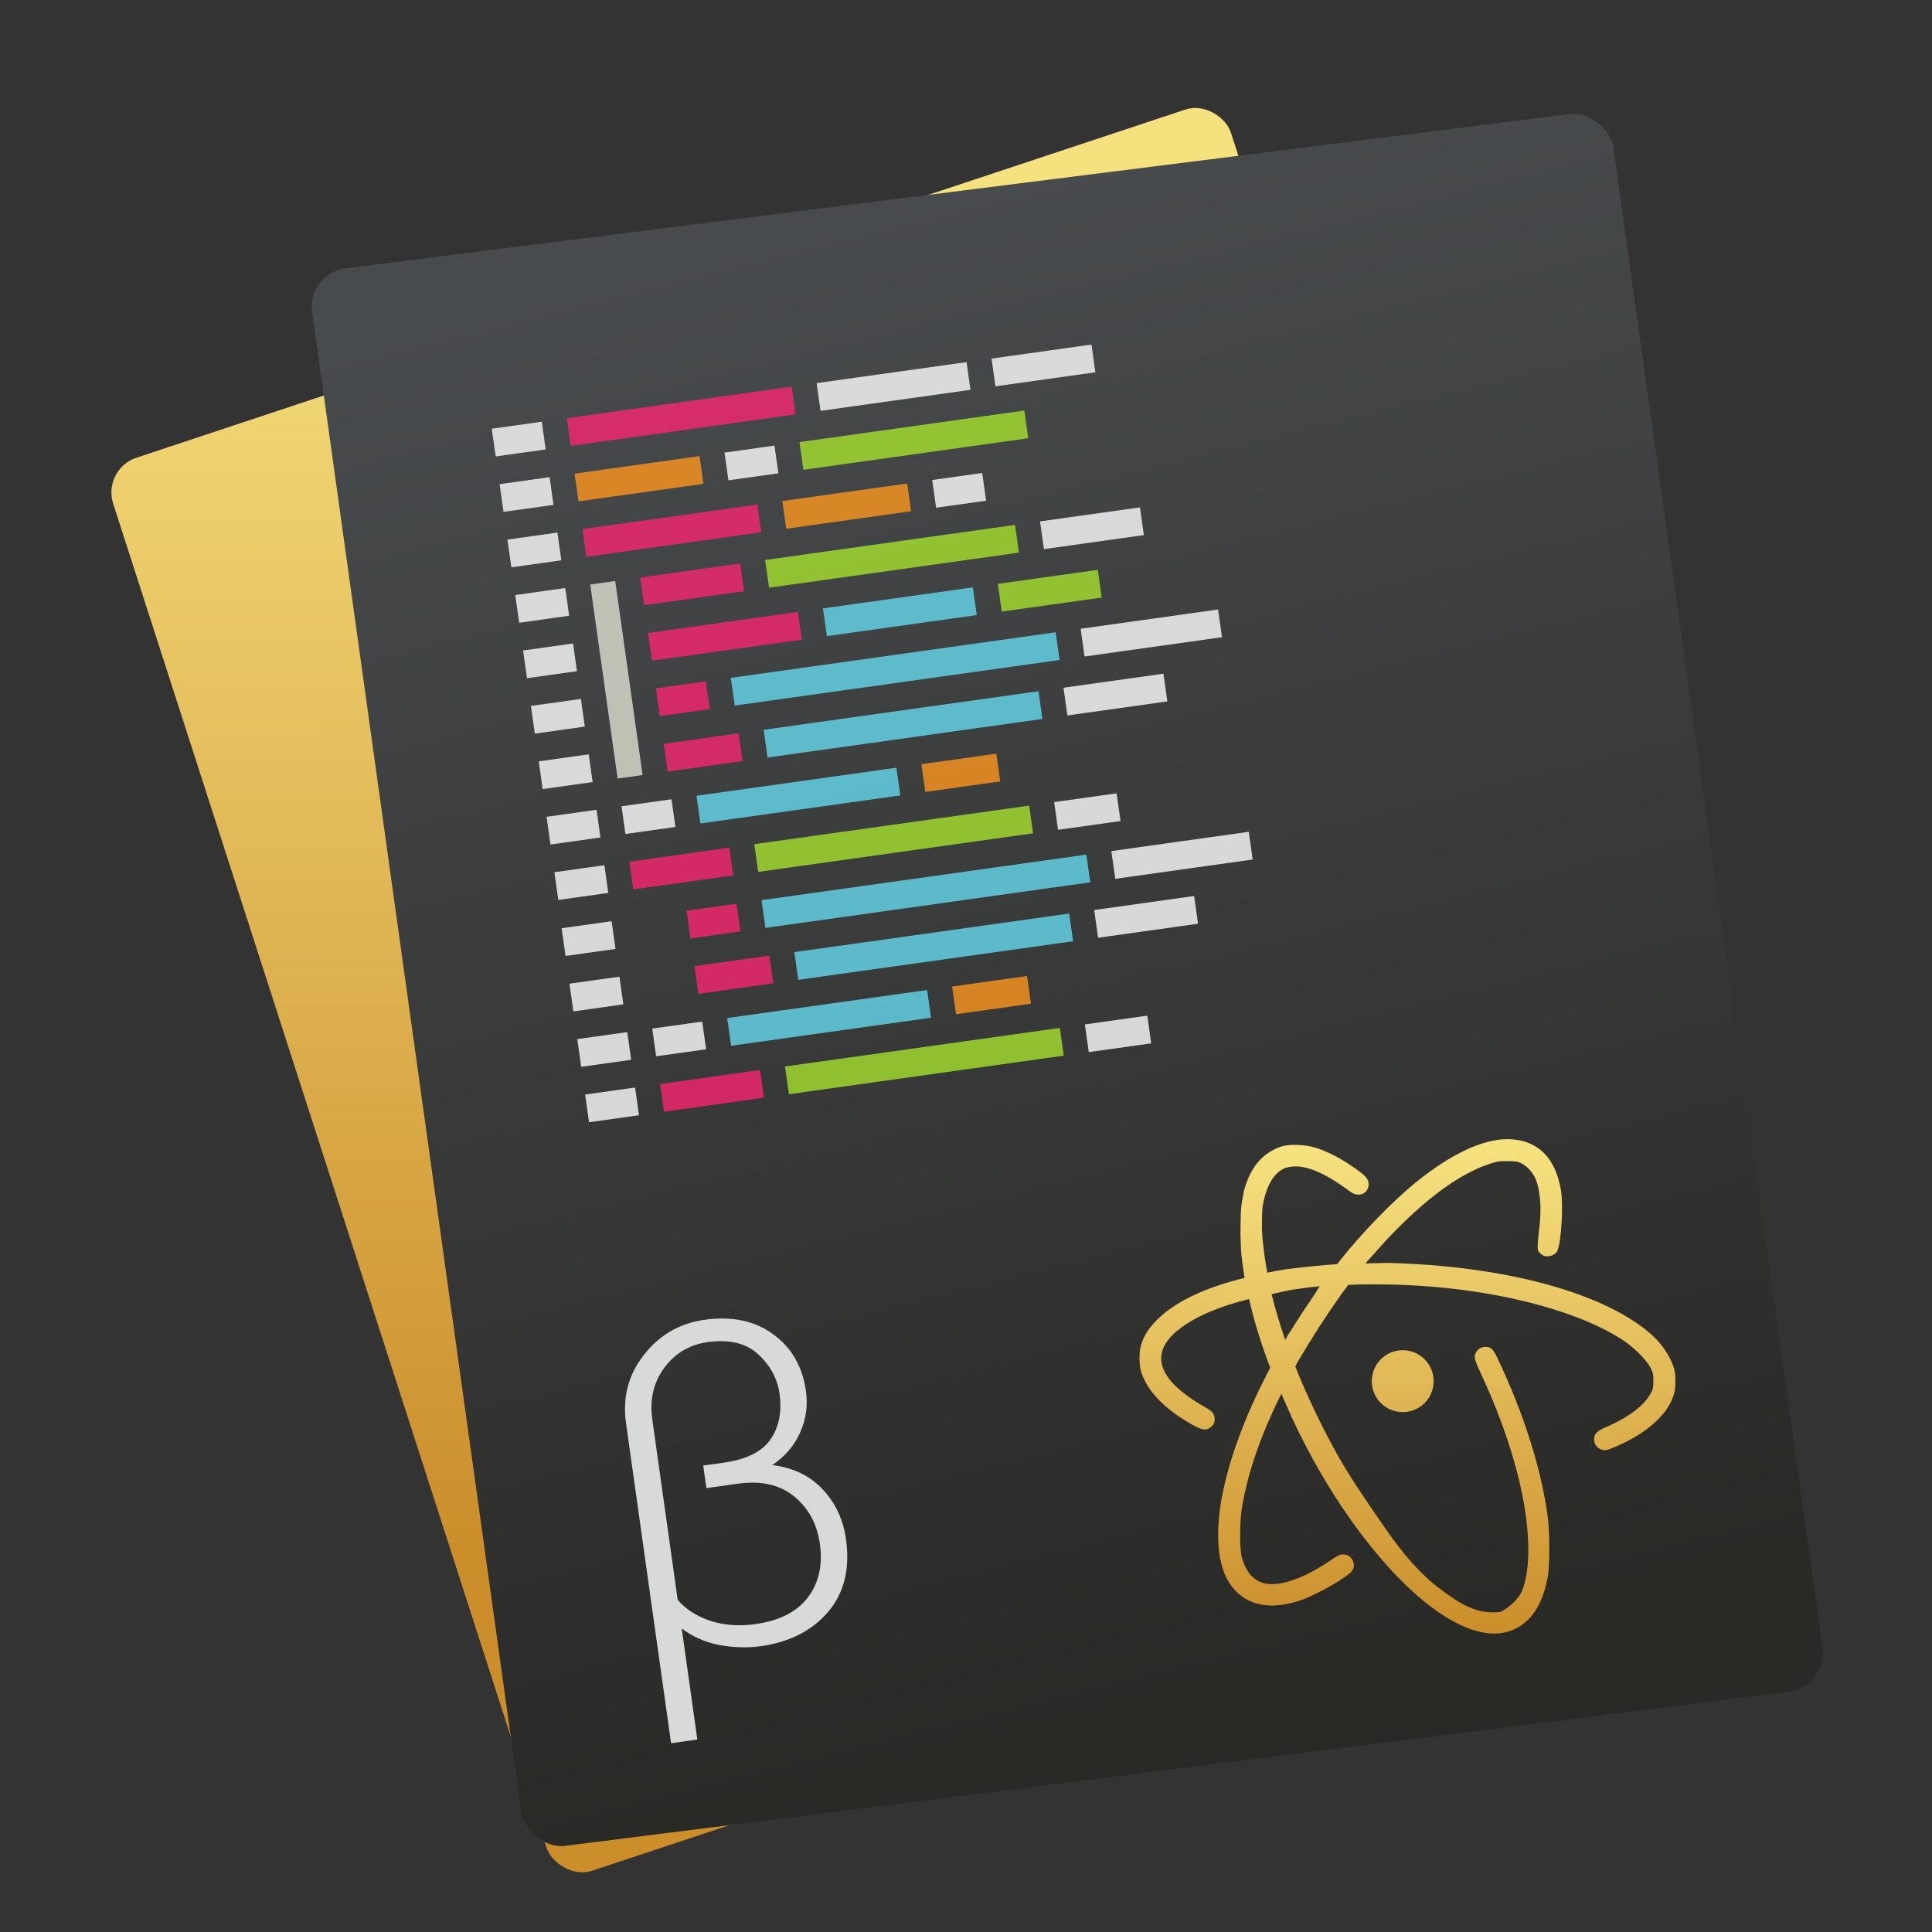 <svg height="48" width="48" xmlns="http://www.w3.org/2000/svg" xmlns:xlink="http://www.w3.org/1999/xlink">
  <rect width="100%" height="100%" fill="#333333" stroke="none"/>
  <linearGradient id="a">
    <stop offset="0" stop-color="#cb8e2b" />
    <stop offset="1" stop-color="#f6e17f" />
  </linearGradient>
  <linearGradient id="b" gradientTransform="matrix(1.136 0 0 1.048 -.4 1003.826)" gradientUnits="userSpaceOnUse" x1="33.853" x2="33.838" xlink:href="#a" y1="41.837" y2="29.344" />
  <linearGradient id="c" gradientTransform="matrix(.356 0 0 .351 240.525 893.338)" gradientUnits="userSpaceOnUse" x1="-989.666" x2="-1003.636" y1="433.284" y2="317.355">
    <stop offset="0" stop-color="#292926" />
    <stop offset="1" stop-color="#484b4d" />
  </linearGradient>
  <linearGradient id="d" gradientTransform="matrix(.355 0 0 .351 81.584 925.456)" gradientUnits="userSpaceOnUse" x1="-1092.912" x2="-1060.255" xlink:href="#a" y1="203.099" y2="104.853" />
  <g transform="matrix(.917 0 0 .917 .367 -920.167)">
    <rect fill="url(#d)" height="40.214" ry=".981" transform="matrix(.949 -.315 .307 .952 0 0)" width="31.911" x="-309.664" y="964.937" />
    <rect fill="url(#c)" height="43.172" ry="1.054" transform="matrix(.992 -.125 .138 .99 0 0)" width="35.539" x="-131.754" y="1004.43" />
    <g fill-rule="evenodd" transform="matrix(.677 -.095 .106 .751 -70.494 256.473)">
      <g fill="#fff">
        <path d="m-34.261 1005.781h2v1h-2z" opacity=".8" />
        <path d="m-34.261 1009.781h2v1h-2z" opacity=".8" />
        <path d="m-34.261 1007.781h2v1h-2z" opacity=".8" />
        <path d="m-34.261 1011.781h2v1h-2z" opacity=".8" />
        <path d="m-34.261 1015.781h2v1h-2z" opacity=".8" />
        <path d="m-34.261 1013.781h2v1h-2z" opacity=".8" />
        <path d="m-34.261 1017.781h2v1h-2z" opacity=".8" />
        <path d="m-34.261 1021.781h2v1h-2z" opacity=".8" />
        <path d="m-34.261 1019.781h2v1h-2z" opacity=".8" />
      </g>
      <path d="m-31.261 1005.781h9v1h-9z" fill="#f92672" opacity=".8" />
      <path d="m-21.261 1005.781h6v1h-6z" fill="#fff" opacity=".8" />
      <path d="m-14.261 1005.781h4v1h-4z" fill="#fff" opacity=".8" />
      <path d="m-31.261 1007.781h5v1h-5z" fill="#fd971f" opacity=".8" />
      <path d="m-25.261 1007.781h2v1h-2z" fill="#fff" opacity=".8" />
      <path d="m-22.261 1007.781h9v1h-9z" fill="#a6e22e" opacity=".8" />
      <path d="m-31.261 1009.781h7v1h-7z" fill="#f92672" opacity=".8" />
      <path d="m-23.261 1009.781h5v1h-5z" fill="#fd971f" opacity=".8" />
      <path d="m-17.261 1009.781h2v1h-2z" fill="#fff" opacity=".8" />
      <path d="m-29.261 1011.781h4v1h-4z" fill="#f92672" opacity=".8" />
      <path d="m-24.261 1011.781h10v1h-10z" fill="#a6e22e" opacity=".8" />
      <path d="m-13.261 1011.781h4v1h-4z" fill="#fff" opacity=".8" />
      <path d="m-29.261 1013.781h6v1h-6z" fill="#f92672" opacity=".8" />
      <path d="m-22.261 1013.781h6v1h-6z" fill="#66d9ef" opacity=".8" />
      <path d="m-15.261 1013.781h4v1h-4z" fill="#a6e22e" opacity=".8" />
      <path d="m-29.261 1015.781h2v1h-2z" fill="#f92672" opacity=".8" />
      <path d="m-26.261 1015.781h13v1h-13z" fill="#66d9ef" opacity=".8" />
      <path d="m-12.261 1015.781h5.5v1h-5.5z" fill="#fff" opacity=".8" />
      <path d="m-29.261 1017.781h3v1h-3z" fill="#f92672" opacity=".8" />
      <path d="m-25.261 1017.781h11v1h-11z" fill="#66d9ef" opacity=".8" />
      <path d="m-13.261 1017.781h4v1h-4z" fill="#fff" opacity=".8" />
      <rect fill="#fff" height="1" opacity=".8" ry="0" width="2" x="-31.261" y="1019.781" />
      <path d="m-28.261 1019.781h8v1h-8z" fill="#66d9ef" opacity=".8" />
      <path d="m-19.261 1019.781h3v1h-3z" fill="#fd971f" opacity=".8" />
      <path d="m-31.261 1021.781h4v1h-4z" fill="#f92672" opacity=".8" />
      <path d="m-26.261 1021.781h11v1h-11z" fill="#a6e22e" opacity=".8" />
      <path d="m-14.261 1021.781h2.5v1h-2.5z" fill="#fff" opacity=".8" />
      <path d="m-31.261 1011.781h1v7h-1z" fill="#faffeb" opacity=".679" />
      <g fill="#fff">
        <path d="m-34.287 1023.798h2v1h-2z" opacity=".8" />
        <path d="m-34.287 1025.798h2v1h-2z" opacity=".8" />
        <path d="m-34.287 1029.798h2v1h-2z" opacity=".8" />
        <path d="m-34.287 1027.798h2v1h-2z" opacity=".8" />
      </g>
      <path d="m-29.287 1023.798h2v1h-2z" fill="#f92672" opacity=".8" />
      <path d="m-26.287 1023.798h13v1h-13z" fill="#66d9ef" opacity=".8" />
      <path d="m-12.287 1023.798h5.5v1h-5.5z" fill="#fff" opacity=".8" />
      <path d="m-29.287 1025.798h3v1h-3z" fill="#f92672" opacity=".8" />
      <path d="m-25.287 1025.798h11v1h-11z" fill="#66d9ef" opacity=".8" />
      <path d="m-13.287 1025.798h4v1h-4z" fill="#fff" opacity=".8" />
      <rect fill="#fff" height="1" opacity=".8" ry="0" width="2" x="-31.287" y="1027.798" />
      <path d="m-28.287 1027.798h8v1h-8z" fill="#66d9ef" opacity=".8" />
      <path d="m-19.287 1027.798h3v1h-3z" fill="#fd971f" opacity=".8" />
      <path d="m-31.287 1029.798h4v1h-4z" fill="#f92672" opacity=".8" />
      <path d="m-26.287 1029.798h11v1h-11z" fill="#a6e22e" opacity=".8" />
      <path d="m-14.287 1029.798h2.5v1h-2.5z" fill="#fff" opacity=".8" />
    </g>
    <path d="m40.471 1034.318c-.681-.01-1.529.383-2.48 1.145-.663.532-1.536 1.436-2.138 2.208l-.028.034c-.002 0-.001 0-.002 0-.299.017-.785.065-1.351.133-.245.039-.376.063-.537.097-.072-.394-.129-.788-.145-1.178 0-.5.006-.596.055-.796.118-.505.351-.82.659-.885.423-.089.949.121 1.687.669.236.177.523.026.487-.253-.014-.122-.127-.227-.502-.478-.314-.212-.667-.386-.955-.471-.284-.084-.701-.096-.909-.026-.507.175-.826.55-1.003 1.176-.095.466-.091.444-.101 1.191.015.564.022.589.112 1.191-1.08.267-1.885.647-2.373 1.139-.231.231-.36.434-.434.69-.052.177-.052.527 0 .701.144.481.551.933 1.191 1.332.445.275.578.305.722.162.068-.068.083-.1.083-.181 0-.157-.049-.22-.259-.34-1.312-.74-1.544-1.481-.667-2.14.436-.327 1.045-.586 1.858-.79.137.6.332 1.235.574 1.861l-.097.188c-.759 1.466-1.246 2.961-1.305 4.054-.048.842.105 1.444.476 1.817.406.406.977.492 1.713.256.277-.089.827-.368 1.147-.586.231-.155.283-.201.313-.282.031-.081.031-.107 0-.192-.046-.127-.142-.196-.273-.196-.085 0-.143.027-.361.176-.496.336-.961.545-1.347.611-.535.092-.877-.144-1.034-.703-.068-.243-.062-1.019.012-1.42.113-.639.311-1.302.595-2.001.142-.348.361-.823.463-1.014.043.094.081.193.125.285.421.983.982 1.989 1.529 2.803.653.97 1.337 1.771 1.996 2.352.659.58 1.293.941 1.844 1.032h-.012c.484.078.892-.042 1.209-.358.257-.262.428-.629.524-1.142.059-.321.059-1.217 0-1.656-.179-1.307-.655-2.806-1.368-4.298-.11-.233-.173-.29-.317-.29-.161 0-.292.123-.292.279 0 .056.055.203.146.397.879 1.874 1.351 3.686 1.303 4.997-.014.391-.072.704-.17.942-.098.238-.391.474-.575.565-.652.08-1.094-.215-1.636-.617-.542-.402-1.035-.986-1.486-1.639-.449-.652-.935-1.343-1.31-2.016-.349-.625-.766-1.455-1.133-2.376l.058-.113c.367-.627.759-1.238 1.179-1.832l.167-.223.033-.043.351-.013h.435c2.651 0 5.276.6 6.667 1.519.285.188.626.53.729.731.074.14.082.177.082.362 0 .181-.008.225-.069.336-.17.327-.619.666-1.197.91-.268.114-.34.188-.34.342 0 .131.085.241.214.28.083.024.111.02.26-.039.934-.369 1.573-.943 1.704-1.523.037-.157.035-.453-.002-.604-.07-.3-.319-.683-.604-.94-1.274-1.143-3.977-1.881-7.184-1.957 0 0-.409.013-.584.015l.239-.267c.144-.168.401-.447.578-.626.912-.927 1.759-1.534 2.497-1.787.236-.083.285-.092.529-.092.227 0 .281.01.38.057.133.063.283.218.359.364.151.299.202.823.13 1.381-.024.192-.044.415-.044.491 0 .129.003.148.079.212.06.057.101.073.181.073.127 0 .244-.069.279-.16.105-.271.158-1.227.091-1.631-.105-.621-.37-1.038-.794-1.242-.187-.091-.395-.136-.622-.139zm-5.111 3.986-.047.061c0 .011-.1.166-.225.349-.124.181-.301.447-.393.598-.089.146-.177.279-.194.299l-.08.144c-.14-.405-.268-.819-.37-1.24.188-.04.3-.065.502-.109.445-.068.619-.087.806-.102zm2.244 1.731c-.463 0-.838.377-.838.84 0 .463.375.838.838.838s.838-.375.838-.838c0-.463-.375-.84-.838-.84z" fill="url(#b)" stroke-width="1.091" />
    <path d="m13.063 42.79q-.494 0-1.011-.17-.511-.176-.873-.538v2.785h-.659v-8.031q0-.967.676-1.615.676-.654 1.609-.654 1.033 0 1.642.593.61.588.61 1.511 0 .544-.286 1-.28.45-.797.703.769.214 1.159.78.396.56.396 1.302 0 1.11-.692 1.725-.692.61-1.774.61zm-.005-4.076h-.786v-.566h.511q.862 0 1.236-.412.379-.412.379-1.093 0-.571-.39-1.044-.39-.472-1.203-.472-.681 0-1.154.483-.472.483-.472 1.225v4.526q.247.39.731.632.489.236 1.099.236.906 0 1.384-.478.478-.478.478-1.274 0-.747-.467-1.252-.467-.511-1.346-.511z" fill="#d8d9d9" transform="matrix(1.08 -.152 .152 1.08 -.4 1003.826)" />
  </g>
</svg>
